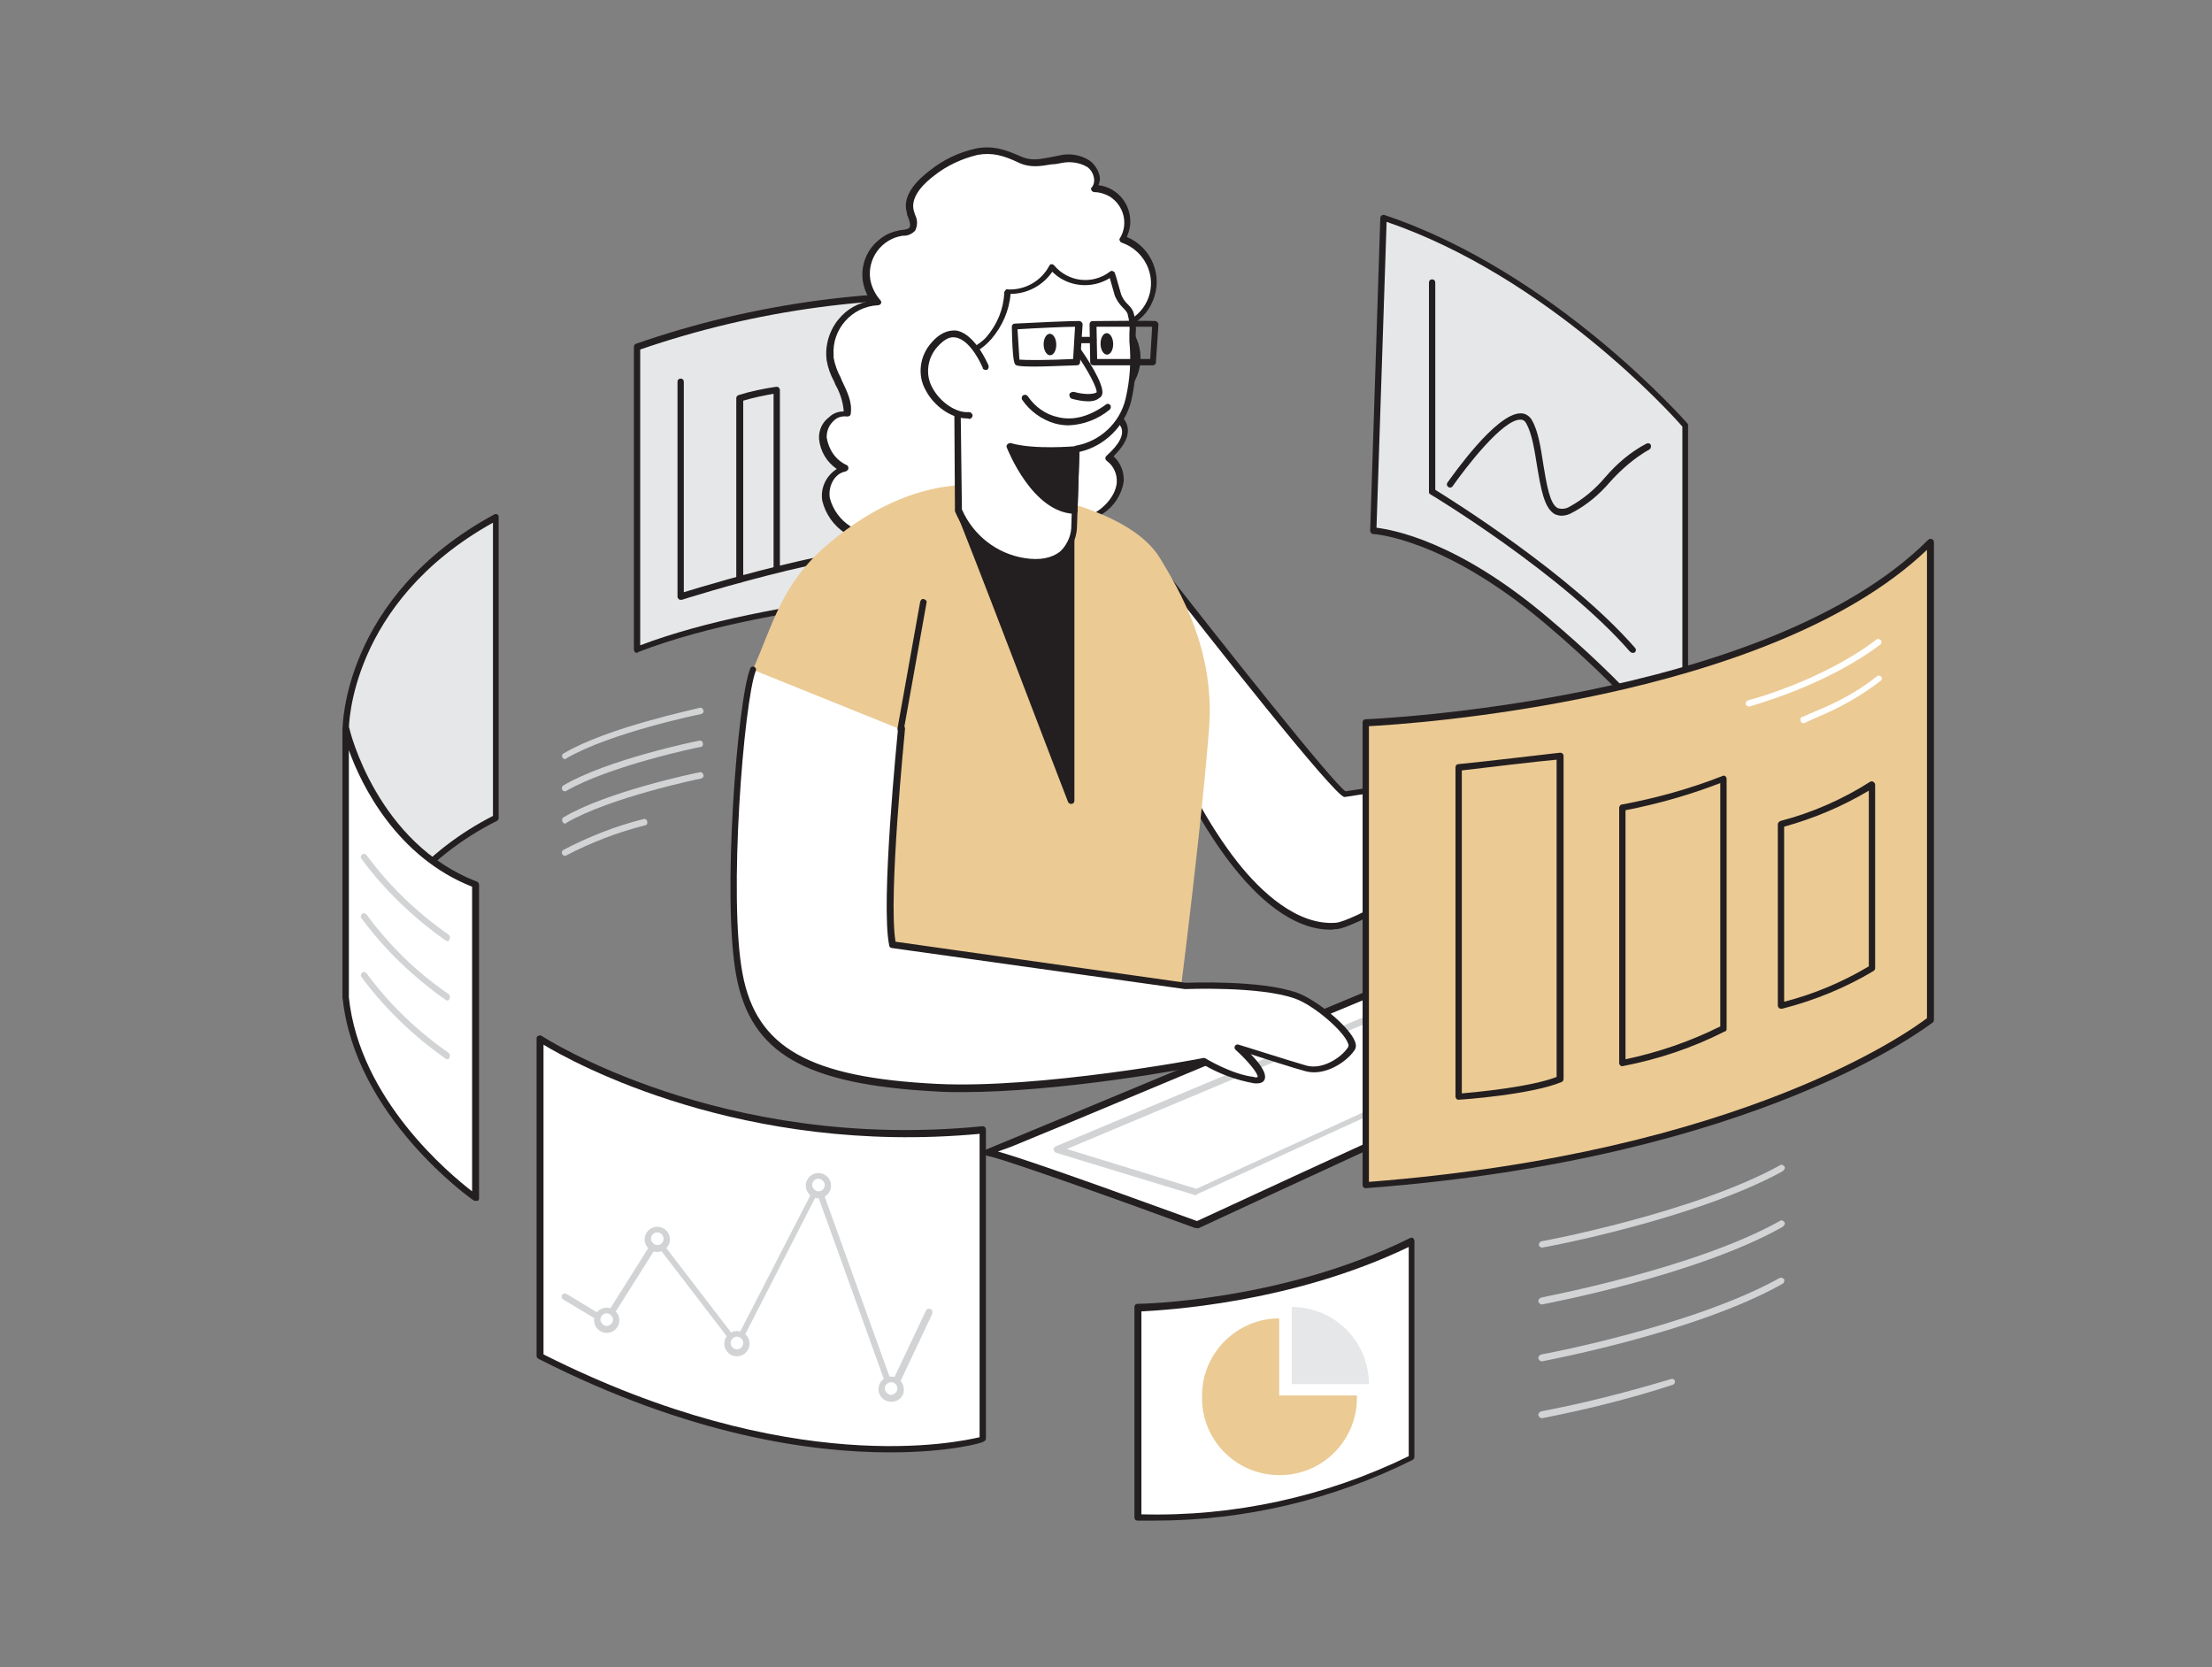 <?xml version="1.0" encoding="utf-8"?>
<!-- Generator: Adobe Illustrator 25.4.1, SVG Export Plug-In . SVG Version: 6.00 Build 0)  -->
<svg version="1.1" id="Calque_1" xmlns="http://www.w3.org/2000/svg" xmlns:xlink="http://www.w3.org/1999/xlink" x="0px" y="0px"
	 viewBox="0 0 350 263.8" style="enable-background:new 0 0 350 263.8;" xml:space="preserve">
<rect x="0" y="0" width="350" height="263.8" fill="#808080" stroke="none"/>
<style type="text/css">
	.st0{fill:#E6E7E8;}
	.st1{fill:#231F20;}
	.st2{fill:#FFFFFF;}
	.st3{fill:#D1D3D4;}
	.st4{fill:#EBCA94;}
</style>
<g id="_519_analytics_process_flatline">
	<path class="st0" d="M217.3,84c0,0,11.1,0.5,27.3,14.1c16.2,13.6,22.1,23,22.1,23V67.3c0,0-20.6-23.8-47.7-32.9L217.3,84z"/>
	<path class="st1" d="M266.7,121.6c-0.2,0-0.3-0.1-0.4-0.2c-0.1-0.1-6.1-9.5-22-22.9s-26.9-14-27-14c-0.3,0-0.5-0.3-0.5-0.5
		l1.6-49.5c0-0.2,0.1-0.3,0.2-0.4c0.1-0.1,0.3-0.1,0.4-0.1c27,9,47.8,32.8,48,33c0.1,0.1,0.1,0.2,0.1,0.3v53.8
		c0,0.2-0.1,0.4-0.4,0.5L266.7,121.6z M217.8,83.5c2.4,0.3,12.7,2,27.1,14.2c12.6,10.6,19,18.7,21.3,21.8v-52
		c-1.7-2-21.4-23.7-46.8-32.4L217.8,83.5z"/>
	<path class="st0" d="M100.8,102.8V54.9c18.6-6.5,38.3-9.1,58-7.8V93C158.7,93,123.3,94,100.8,102.8z"/>
	<path class="st1" d="M100.8,103.3c-0.1,0-0.2,0-0.3-0.1c-0.1-0.1-0.2-0.3-0.2-0.4V54.9c0-0.2,0.1-0.4,0.3-0.5
		c18.7-6.5,38.5-9.1,58.2-7.9c0.3,0,0.5,0.2,0.5,0.5V93c0,0.3-0.2,0.5-0.5,0.5c0,0,0,0,0,0c-0.4,0-35.7,1.1-57.9,9.7
		C100.9,103.3,100.8,103.3,100.8,103.3z M101.3,55.3v46.8c20.9-7.9,52.6-9.4,57-9.5v-45C139,46.4,119.6,49,101.3,55.3z"/>
	<path class="st1" d="M107.7,94.9c-0.1,0-0.2,0-0.3-0.1c-0.1-0.1-0.2-0.2-0.2-0.4v-34c0-0.3,0.2-0.5,0.5-0.5c0.3,0,0.5,0.2,0.5,0.5
		v33.3c4.6-1.4,30.6-9.3,40.3-7.3c0.3,0.1,0.5,0.3,0.4,0.6c-0.1,0.3-0.3,0.5-0.6,0.4c-10.2-2.1-40.1,7.4-40.4,7.5H107.7z"/>
	<path class="st0" d="M78.6,129.4c0,0-17.3,7.2-23.8,28.3v-42.3c0,0-0.4-20.5,23.8-33.6V129.4z"/>
	<path class="st1" d="M54.7,158.3L54.7,158.3c-0.3,0-0.5-0.2-0.5-0.5v-42.4c0-0.2,0-21,24-34c0.2-0.1,0.3-0.1,0.5,0
		c0.2,0.1,0.2,0.3,0.2,0.4v47.6c0,0.2-0.1,0.4-0.3,0.5c-11.4,5.7-19.9,15.8-23.5,28C55.1,158.1,54.9,158.3,54.7,158.3z M78,82.7
		c-22.8,12.7-22.8,32.5-22.8,32.7v39.3c4.1-11.1,12.2-20.2,22.8-25.6L78,82.7z M78.5,129.4L78.5,129.4z"/>
	<path class="st2" d="M54.7,115.4c0,0,4.2,18.4,20.5,24.5v49.6c0,0-18.6-12.8-20.5-31.7V115.4z"/>
	<path class="st1" d="M75.2,190c-0.1,0-0.2,0-0.3-0.1c-0.2-0.1-18.8-13.2-20.7-32.1v-42.4c0-0.3,0.2-0.5,0.5-0.6
		c0.3,0,0.5,0.2,0.6,0.5c0,0.2,4.4,18.2,20.2,24.2c0.2,0.1,0.3,0.3,0.3,0.5v49.6c0,0.2-0.1,0.4-0.3,0.4C75.4,190,75.3,190,75.2,190z
		 M55.2,118.7v39.1c1.7,16.2,16,28,19.5,30.7v-48.2C62.8,135.6,57.2,124.3,55.2,118.7z"/>
	<path class="st2" d="M273.9,155.2c-1.9,0.4-84.6,38.6-84.6,38.6S157,182,156.2,182.3c-0.8,0.4,81.5-33.9,81.5-33.9L273.9,155.2z"/>
	<path class="st1" d="M189.3,194.3c-0.1,0-0.1,0-0.2,0c-12.5-4.6-31.6-11.4-32.9-11.4v-0.1c-0.4,0.1-0.4,0-0.5-0.2
		c-0.1-0.2,0-0.5,0.2-0.7h0.1l0,0c1.1-0.4,80.7-33.6,81.5-33.9c0.1,0,0.2,0,0.3,0l36.2,6.8c0.2,0.1,0.4,0.3,0.4,0.5
		c0,0.2-0.2,0.5-0.4,0.5c-1.8,0.5-56.1,25.4-84.5,38.6C189.5,194.3,189.4,194.3,189.3,194.3z M157.9,182.2c2.9,0.8,10.6,3.4,31.5,11
		c8.6-4,71.5-33,82.8-37.8l-34.3-6.4l-40.6,16.9l-28,11.7l-9.2,3.8L157.9,182.2z"/>
	<path class="st3" d="M189.3,189.1h-0.2l-22-6.7c-0.2-0.1-0.3-0.2-0.4-0.5c0-0.2,0.1-0.4,0.3-0.5l62.2-26.1c0.2-0.1,0.5,0,0.6,0.2
		l6.5,11.4c0.1,0.1,0.1,0.3,0,0.4c0,0.1-0.1,0.3-0.3,0.3l-46.7,21.4C189.4,189.1,189.4,189.1,189.3,189.1z M168.8,181.8l20.5,6.3
		l46-21.1l-6-10.6L168.8,181.8z"/>
	<path class="st2" d="M154.3,24c-2.6,0.6-5,1.7-7.1,3.4c-2,1.5-4.1,3.7-3.4,6.1c0.3,0.9,0.9,1.9,0.3,2.7c-0.4,0.5-1.1,0.5-1.7,0.6
		c-3.6,0.5-6.1,3.9-5.5,7.5c0.2,1.4,0.8,2.6,1.8,3.6c-4.4,0.2-7.8,4-7.5,8.4c0,0.2,0,0.3,0,0.5c0.2,1.1,0.6,2.3,1.1,3.3
		c0.8,1.8,1.9,3.6,1.6,5.5c-2-0.4-3.9,1.7-3.8,3.8c0.3,2.1,1.6,3.9,3.4,4.9c-2,0.3-3.3,2.7-2.9,4.7c0.5,2,1.8,3.8,3.5,4.9
		c4.2,2.9,9.5,3.6,14.2,1.8c0.4,1.9,1.8,3.5,3.7,4.2c1.9,0.6,3.8,0.9,5.8,0.7c3.6,0,7.6-0.3,10.3-2.8c0.6-0.5,1.2-1.4,0.8-2.1
		c-0.5-0.9-2.1-0.9-2.2-1.9c2.7-0.2,5.3-1.1,7.5-2.8c1.6-1.1,2.7-2.7,3-4.6c0.1-1.5-0.6-3-1.9-3.9c1.5-1.3,3.2-3.3,2.4-5.1
		c-0.6-1.5-2.7-2.5-2.3-4c3.7-1.6,5.4-5.8,3.8-9.5c-0.4-0.9-0.9-1.7-1.6-2.4c3.8-1.4,5.7-5.5,4.3-9.3c-0.8-2.1-2.4-3.7-4.5-4.4
		c1.5-2.5,0.7-5.7-1.8-7.3c-0.8-0.5-1.8-0.8-2.8-0.8c0.8-1.4,0.4-3.1-0.9-4c-1.3-0.8-2.9-1-4.4-0.7c-2.5,0.4-4.2,1.1-6.5,0
		S156.8,23.6,154.3,24z"/>
	<path class="st1" d="M157.3,91.2c-1.9,0.1-3.7-0.2-5.5-0.8c-1.8-0.7-3.3-2.1-3.9-4c-4.8,1.6-10,0.8-14.1-2
		c-1.9-1.2-3.2-3.1-3.7-5.2c-0.3-2,0.6-3.9,2.3-5c-1.6-1.1-2.6-2.8-2.8-4.7c-0.1-1.4,0.5-2.7,1.6-3.5c0.6-0.6,1.4-0.9,2.3-0.9
		c-0.1-1.5-0.6-3-1.3-4.2l-0.2-0.5c-0.6-1.1-1-2.2-1.2-3.4c-0.3-2.3,0.4-4.7,1.9-6.5c1.3-1.6,3.1-2.6,5.1-2.9
		c-2.3-3.2-1.6-7.6,1.6-9.9c0.9-0.7,2-1.1,3.1-1.3h0.2c0.5-0.1,1-0.1,1.2-0.4s0.1-0.8-0.2-1.6c-0.1-0.2-0.2-0.4-0.2-0.7
		c-0.9-2.9,1.9-5.4,3.6-6.7c2.1-1.7,4.6-2.9,7.3-3.5l0,0c2.6-0.5,4.5,0.1,7,1.2c1.7,0.8,3,0.5,4.7,0.2c0.5-0.1,1-0.2,1.5-0.3
		c1.6-0.4,3.4-0.1,4.8,0.8c0.8,0.6,1.4,1.5,1.6,2.5c0.1,0.5,0,0.9-0.2,1.4c3.2,0.4,5.4,3.3,5,6.5c-0.1,0.6-0.3,1.2-0.5,1.7
		c3.9,1.6,5.8,6.2,4.1,10.1c-0.7,1.8-2.1,3.2-3.8,4c2.8,3.3,2.4,8.2-0.9,10.9c-0.5,0.4-1.1,0.8-1.7,1.1c0,0.5,0.4,1,1,1.7
		c0.5,0.5,0.9,1,1.2,1.6c0.7,1.6,0,3.3-2,5.3c1.1,1,1.7,2.5,1.6,4c-0.3,2-1.5,3.9-3.2,5c-2,1.5-4.4,2.5-6.9,2.8l0.4,0.2
		c0.5,0.2,1,0.6,1.3,1c0.4,1,0,2.2-0.9,2.8c-2.8,2.5-6.7,2.9-10.6,2.9L157.3,91.2z M148.4,85.3c0.3,0,0.5,0.2,0.5,0.4
		c0.4,1.8,1.7,3.2,3.4,3.8c1.8,0.6,3.7,0.8,5.6,0.7c3.7,0,7.4-0.4,10-2.6c0.5-0.4,0.9-1.1,0.6-1.5c-0.2-0.3-0.5-0.5-0.9-0.6
		c-0.6-0.3-1.3-0.6-1.4-1.5c0-0.1,0-0.3,0.1-0.4c0.1-0.1,0.2-0.2,0.4-0.2c2.6-0.2,5.1-1.1,7.2-2.7c1-0.7,2.6-2.3,2.8-4.3
		c0.1-1.4-0.5-2.7-1.6-3.5c-0.1-0.1-0.2-0.2-0.2-0.4c0-0.2,0.1-0.3,0.2-0.4c2-1.8,2.8-3.3,2.3-4.5c-0.3-0.5-0.6-1-1-1.4
		c-0.7-0.8-1.6-1.7-1.2-2.9c0-0.2,0.1-0.3,0.3-0.3c3.4-1.5,5-5.4,3.6-8.8c-0.4-0.8-0.9-1.6-1.5-2.2c-0.1-0.1-0.2-0.3-0.2-0.5
		c0-0.2,0.2-0.3,0.3-0.4c3.5-1.3,5.3-5.1,4-8.6c-0.7-1.9-2.2-3.4-4.2-4.1c-0.1,0-0.3-0.2-0.3-0.3c-0.1-0.1-0.1-0.3,0-0.4
		c1.4-2.3,0.6-5.2-1.6-6.6c-0.7-0.4-1.6-0.7-2.4-0.7l0,0c-0.2,0-0.4-0.1-0.5-0.3c-0.1-0.2-0.1-0.4,0.1-0.5c0.3-0.4,0.4-0.9,0.3-1.4
		c-0.1-0.7-0.5-1.4-1.1-1.8c-1.2-0.7-2.7-0.9-4.1-0.6c-0.5,0.1-1,0.2-1.5,0.2c-1.8,0.3-3.4,0.6-5.3-0.3c-2.3-1.1-4.1-1.6-6.4-1.2
		c-2.5,0.6-4.9,1.7-6.9,3.3c-1.2,0.9-3.9,3.2-3.2,5.6c0.1,0.2,0.1,0.4,0.2,0.6c0.4,0.8,0.4,1.7,0,2.5c-0.5,0.5-1.1,0.8-1.8,0.8h-0.2
		c-3.3,0.5-5.6,3.6-5.1,6.9c0.2,1.2,0.8,2.4,1.6,3.3c0.1,0.1,0.2,0.4,0.1,0.5c-0.1,0.2-0.3,0.3-0.5,0.3c-4.1,0.2-7.3,3.8-7,7.9
		c0,0.1,0,0.3,0,0.4c0.2,1.1,0.6,2.2,1.1,3.1l0.2,0.5c0.8,1.7,1.7,3.4,1.4,5.3c0,0.1-0.1,0.3-0.2,0.3c-0.1,0.1-0.3,0.1-0.4,0.1
		c-0.7-0.1-1.5,0.1-2,0.6c-0.8,0.7-1.2,1.6-1.2,2.7c0.3,1.9,1.4,3.6,3.2,4.4c0.2,0.1,0.3,0.4,0.2,0.7c-0.1,0.1-0.2,0.2-0.4,0.3
		c-1.8,0.3-2.8,2.4-2.5,4.2c0.5,1.9,1.7,3.5,3.3,4.5c4,2.8,9.2,3.5,13.8,1.8C148.2,85.3,148.3,85.3,148.4,85.3z M154.3,24.1
		L154.3,24.1z"/>
	<path class="st2" d="M181.9,87.8c0,0,29.2,37.6,30.9,37.8c0,0,30.8-4.3,32.7-7.4c1.9-3,4.1-2.2,4.1-2.2s1.9-3.7,4.3-4.1
		c2.4-0.4,9.8,4.1,5.5,7c-4.3,2.9-42.7,27.1-47.9,27.6c-16.5,1.7-32.3-37.8-30.4-43.1L181.9,87.8z"/>
	<path class="st1" d="M210.5,147.1c-4.9,0-10.2-3.4-15.4-10c-9-11.4-15.8-29.7-14.5-33.7l0.8-15.5c0-0.2,0.2-0.4,0.4-0.5
		c0.2-0.1,0.4,0,0.5,0.2c11.3,14.5,28.6,36.3,30.6,37.6c11.8-1.7,30.9-5.1,32.2-7.1c1.6-2.6,3.4-2.6,4.3-2.5c0.6-1,2.3-3.6,4.4-4.1
		c1.9-0.4,6.2,1.9,7.2,4.3c0.6,1.3,0,2.9-1.3,3.5c-3.3,2.2-42.6,27.1-48.1,27.7C211.2,147,210.9,147.1,210.5,147.1z M182.3,89.2
		l-0.8,14.2c0,0,0,0.1,0,0.1c-1.1,3.2,5.1,21.2,14.3,32.9c3.7,4.7,9.5,10.1,15.6,9.6c5-0.5,42.1-23.9,47.7-27.5
		c1-0.7,1.3-1.4,0.9-2.3c-0.8-2-4.6-4-6.1-3.7c-1.8,0.3-3.4,2.9-3.9,3.8c-0.1,0.2-0.4,0.3-0.6,0.2c-0.1,0-1.8-0.6-3.5,2
		c-2,3.1-29.9,7.1-33.1,7.6c0,0-0.1,0-0.1,0C211.1,125.9,191.5,101.1,182.3,89.2L182.3,89.2z M181.1,103.4L181.1,103.4z"/>
	<path class="st4" d="M160.2,77.7c0,0-13.2-5.3-29.3,8.5c-7.3,6.2-8.7,12.9-11.8,19.8c2.4,23.1,10.9,63.2,10.9,63.2h55.2
		c0,0,4.5-33.6,6.1-53.8c1-12.6-4.7-22-7.7-27C178.5,79.8,160.2,77.7,160.2,77.7z"/>
	<path class="st1" d="M151.6,80.7c1,1.9,17.8,46,17.8,46V85.5L151.6,80.7z"/>
	<path class="st1" d="M169.5,127.2c-0.2,0-0.4-0.1-0.5-0.3c-0.2-0.4-16.8-44.1-17.8-46c-0.1-0.2,0-0.6,0.2-0.7
		c0.1-0.1,0.2-0.1,0.4,0l17.8,4.8c0.2,0.1,0.4,0.3,0.4,0.5v41.2C170,127,169.8,127.2,169.5,127.2L169.5,127.2z M152.5,81.5
		c2.4,5.8,13.1,33.7,16.4,42.5V85.9L152.5,81.5z"/>
	<path class="st2" d="M176.1,44l0.8,2.8c0.4,1.2,1.4,1.7,1.9,2.7c0.5,1,0.3,3.3,0.4,4.5c0.2,3.1,0,6.2-0.6,9.2
		c-0.9,4-4.2,7.1-8.2,7.8l-0.4,12.5c0,0-0.1,6.4-8,5.2c-4.6-0.7-8.5-3.8-10.3-8.1l-0.1-16.2c0-1.7-0.7-5,0-6.6
		c0.7-1.6,3.7-2.7,5-4.2c1.8-2,2.8-4.6,2.9-7.3c2.9,0.1,5.6-1.4,7-3.9c2.4,2.9,6.6,3.3,9.5,1.1L176.1,44z"/>
	<path class="st1" d="M163.8,89.5c-0.7,0-1.4-0.1-2-0.2c-4.8-0.7-8.8-3.9-10.7-8.4c0-0.1,0-0.1,0-0.2L151,64.4
		c0-0.5-0.1-1.2-0.1-1.9c-0.2-1.7-0.4-3.7,0.1-4.9c0.4-1.1,1.7-1.9,2.9-2.6c0.8-0.5,1.6-1,2.2-1.7c1.7-2,2.7-4.4,2.8-7
		c0-0.1,0.1-0.3,0.2-0.4c0.1-0.1,0.2-0.2,0.4-0.1c2.7,0.1,5.2-1.3,6.5-3.7c0.1-0.2,0.2-0.3,0.4-0.3c0.2,0,0.3,0.1,0.4,0.2
		c2.2,2.6,6,3.1,8.8,1c0.1-0.1,0.3-0.2,0.5-0.1c0.2,0.1,0.3,0.2,0.3,0.3l0.2,0.6l0,0l0.8,2.8c0.2,0.5,0.5,1,0.9,1.4
		c0.4,0.4,0.8,0.8,1,1.3c0.4,1.2,0.5,2.4,0.4,3.6c0,0.4,0,0.8,0,1.1c0.2,3.1,0,6.3-0.7,9.4c-1,4-4.2,7.2-8.2,8.1l-0.4,12.1
		c-0.1,1.7-0.9,3.3-2.1,4.4C167,89,165.4,89.5,163.8,89.5z M152.2,80.6c1.8,4.1,5.5,7,9.9,7.7c2.4,0.4,4.3,0,5.6-1
		c1-0.9,1.7-2.3,1.8-3.7l0.4-12.6c0-0.3,0.2-0.5,0.4-0.5c3.8-0.7,6.9-3.6,7.8-7.4c0.7-3,0.9-6,0.6-9.1c0-0.3,0-0.8,0-1.2
		c0.1-1.1,0-2.1-0.3-3.2c-0.2-0.4-0.5-0.7-0.8-1c-0.5-0.5-0.9-1.1-1.2-1.8l-0.8-2.8c-2.9,1.8-6.7,1.4-9.1-1c-1.5,2.2-4,3.5-6.6,3.5
		c-0.2,2.6-1.3,5.1-3,7.1c-0.7,0.8-1.5,1.5-2.4,2c-1,0.7-2.2,1.4-2.5,2.2c-0.3,1.5-0.3,3-0.1,4.5c0.1,0.7,0.1,1.4,0.1,2L152.2,80.6z
		"/>
	<path class="st2" d="M155.9,58c0,0-3.6-8.8-8.1-3.5s1.6,11.6,5.5,11.2"/>
	<path class="st1" d="M152.9,66.2c-2.3,0-5.1-1.9-6.4-4.4c-1.4-2.4-1-5.5,0.9-7.6c1.2-1.4,2.5-2,3.9-1.9c3,0.5,5,5.3,5.1,5.5
		c0.1,0.2,0,0.6-0.2,0.7c-0.2,0.1-0.6,0-0.7-0.2c0,0,0-0.1,0-0.1c0,0-1.8-4.4-4.3-4.8c-1-0.2-1.9,0.4-2.9,1.5
		c-1.6,1.8-1.9,4.4-0.8,6.4c1.2,2.3,3.8,4.1,5.8,3.9c0.3,0,0.5,0.2,0.6,0.5c0,0.3-0.2,0.5-0.5,0.6C153.2,66.2,153,66.2,152.9,66.2z"
		/>
	<path class="st1" d="M172.2,63.5c-0.9,0-1.8-0.2-2.6-0.4c-0.3-0.1-0.4-0.4-0.4-0.7c0.1-0.3,0.4-0.4,0.7-0.4l0,0
		c0.7,0.2,2.6,0.6,3.6,0.1c0.2-0.5-1.3-3.5-3.4-6.4c-0.2-0.2-0.1-0.5,0.1-0.7c0.2-0.2,0.5-0.1,0.7,0.1c0,0,0,0,0,0
		c0.9,1.3,3.9,5.7,3.5,7.3c-0.1,0.3-0.3,0.5-0.5,0.6C173.4,63.4,172.8,63.5,172.2,63.5z"/>
	<path class="st1" d="M169.1,67.3c-0.7,0-1.5-0.1-2.2-0.3c-2.1-0.6-4-2-5.2-3.8c-0.1-0.3,0-0.6,0.3-0.7c0,0,0,0,0,0
		c0.3-0.1,0.5,0,0.7,0.3c1.1,1.6,2.8,2.8,4.7,3.2c2.4,0.6,5-0.1,7.6-2c0.2-0.2,0.5-0.1,0.7,0.1c0.1,0.2,0.1,0.5-0.1,0.7
		C173.8,66.3,171.5,67.2,169.1,67.3z"/>
	<path class="st1" d="M170.3,71.1c0,0-6.7,0.6-10.5-0.5c0,0,3.9,10,10.2,10.2L170.3,71.1z"/>
	<path class="st1" d="M170,81.3L170,81.3c-6.6-0.2-10.5-10-10.7-10.5c-0.1-0.2,0-0.4,0.1-0.5c0.1-0.1,0.3-0.2,0.5-0.2
		c3.7,1.1,10.3,0.5,10.3,0.5c0.1,0,0.3,0,0.4,0.1c0.1,0.1,0.2,0.2,0.2,0.4l-0.3,9.7C170.5,81.1,170.3,81.3,170,81.3
		C170,81.3,170,81.3,170,81.3z M160.6,71.4c1.1,2.3,4.3,8.4,8.9,8.9l0.3-8.6C166.7,71.9,163.7,71.8,160.6,71.4z"/>
	
		<ellipse transform="matrix(1 -1.999600e-02 1.999600e-02 1 -1.057 3.332)" class="st1" cx="166.1" cy="54.5" rx="1" ry="1.7"/>
	
		<ellipse transform="matrix(1 -1.999600e-02 1.999600e-02 1 -1.052 3.513)" class="st1" cx="175.1" cy="54.4" rx="1" ry="1.7"/>
	<path class="st1" d="M163.8,58c-3,0-3.1-0.2-3.2-0.4c-0.1-0.2-0.4-0.5-0.5-5.9c0-0.3,0.2-0.5,0.5-0.5c9.9-0.5,10.2-0.4,10.3-0.4
		c0.2,0.1,0.4,0.3,0.4,0.5l-0.4,6c0,0.3-0.2,0.5-0.5,0.5C167.3,57.9,165.2,58,163.8,58z M161.3,56.9c1,0.1,4.8,0.1,8.5-0.1l0.3-5.1
		c-1.5,0-5.9,0.2-9.1,0.4C161.1,53.7,161.2,55.3,161.3,56.9z"/>
	<path class="st1" d="M182.4,57.8h-9.4c-0.3,0-0.5-0.2-0.5-0.5c0,0,0,0,0,0l-0.1-6c0-0.3,0.2-0.5,0.5-0.5c9.6-0.1,9.9,0,10,0
		c0.2,0.1,0.4,0.3,0.4,0.5l-0.4,6C182.9,57.6,182.7,57.8,182.4,57.8C182.4,57.8,182.4,57.8,182.4,57.8z M173.6,56.8h8.4l0.3-5.1
		c-1.4,0-5.7,0-8.8,0L173.6,56.8z"/>
	<path class="st1" d="M173,54.3h-2.3c-0.3,0-0.5-0.2-0.5-0.5s0.2-0.5,0.5-0.5h2.3c0.3,0,0.5,0.2,0.5,0.5S173.3,54.3,173,54.3z"/>
	<path class="st2" d="M142.5,115.4c0,0-2.8,27.6-1.4,34.2l46.3,6.5c0,0,11.9-0.5,17.6,1.6c3.5,1.2,9.9,6.7,8.7,8.4s-4.3,3.9-7.1,3
		c-2.8-0.8-10.8-3.3-10.8-3.3s6.2,5.6,2.5,5.2c-3.7-0.4-7.8-3-7.8-3s-25.7,4.9-42.2,4.1c-20.3-1-28.9-5.8-31.2-17.8
		c-2.3-12,0.1-43.3,2.1-48.3"/>
	<path class="st1" d="M152.3,172.8c-1.4,0-2.8,0-4.1-0.1c-20.8-1.1-29.4-6-31.7-18.3c-2.3-12.3,0.2-43.7,2.2-48.6
		c0.1-0.3,0.4-0.4,0.6-0.3c0,0,0,0,0,0c0.3,0.1,0.4,0.4,0.3,0.6c0,0,0,0,0,0c-1.9,4.8-4.4,36-2.1,48c2.2,11.7,10.6,16.4,30.8,17.4
		c16.2,0.8,41.8-4,42.1-4.1c0.1,0,0.3,0,0.4,0.1c0,0,4.1,2.5,7.6,2.9c0.2,0.1,0.4,0.1,0.6,0c0.1-0.5-1.5-2.5-3.5-4.3
		c-0.2-0.2-0.2-0.4-0.1-0.6c0.1-0.2,0.4-0.3,0.6-0.2c0.1,0,7.9,2.5,10.7,3.3c2.5,0.7,5.5-1.2,6.6-2.9c0.1-0.2,0.1-0.4,0-0.6
		c-0.7-2-5.5-6.1-8.4-7.1c-5.6-2-17.3-1.5-17.4-1.5l-46.4-6.5c-0.2,0-0.4-0.2-0.4-0.4c-1.4-6.6,1.3-33.2,1.4-34.4
		c0-0.3,0.3-0.5,0.6-0.5c0.3,0,0.5,0.3,0.5,0.6c0,0.3-2.7,26.7-1.5,33.7l45.9,6.5c0.4,0,11.9-0.5,17.7,1.6c3,1.1,8.2,5.3,9.1,7.7
		c0.2,0.5,0.2,1-0.1,1.4c-1.3,1.9-4.7,4.1-7.7,3.3c-1.9-0.5-6.2-1.9-8.7-2.7c1.3,1.3,2.6,3,2.2,4c-0.2,0.5-0.8,0.7-1.7,0.6
		c-2.8-0.5-5.5-1.5-7.9-2.9C188.2,169.1,167.7,172.8,152.3,172.8z"/>
	<path class="st1" d="M142.5,115.9L142.5,115.9c-0.3-0.1-0.5-0.3-0.5-0.6l3.6-20.1c0.1-0.3,0.3-0.5,0.6-0.4c0.3,0.1,0.5,0.3,0.4,0.6
		l0,0l-3.6,20.1C143.1,115.8,142.8,115.9,142.5,115.9z"/>
	<path class="st4" d="M216.1,187.5v-73.2c0,0,63.2-2.4,89.3-28.6v75.6C305.4,161.4,279.3,182.7,216.1,187.5z"/>
	<path class="st1" d="M216.1,188c-0.1,0-0.2,0-0.3-0.1c-0.1-0.1-0.2-0.2-0.2-0.4v-73.2c0-0.3,0.2-0.5,0.5-0.5
		c0.6,0,63.3-2.7,89-28.4c0.1-0.1,0.4-0.2,0.6-0.1c0.2,0.1,0.3,0.3,0.3,0.5v75.6c0,0.2-0.1,0.3-0.2,0.4
		C305.4,162,278.7,183.3,216.1,188L216.1,188z M216.6,114.9V187c59.2-4.6,85.8-24,88.3-25.9V87C279.7,111,222.5,114.6,216.6,114.9
		L216.6,114.9z"/>
	<path class="st2" d="M85.4,214.6v-50.2c0,0,28.1,18.5,70,14.4v48.9C155.5,227.8,128,236.1,85.4,214.6z"/>
	<path class="st1" d="M140.8,229.8c-12.3,0-31.6-2.6-55.6-14.8c-0.2-0.1-0.3-0.3-0.3-0.5v-50.2c0-0.2,0.1-0.4,0.3-0.4
		c0.2-0.1,0.4-0.1,0.5,0c0.3,0.2,28.4,18.4,69.7,14.3c0.1,0,0.3,0,0.4,0.1c0.1,0.1,0.2,0.2,0.2,0.4v48.9c0,0.2-0.1,0.4-0.4,0.5
		C155.5,228.3,150.2,229.8,140.8,229.8z M86,214.3c39.1,19.7,65.6,13.9,69,13.1v-48c-37.5,3.5-64.2-11.2-69-14.1V214.3z"/>
	<path class="st1" d="M230.8,174c-0.1,0-0.3,0-0.3-0.1c-0.1-0.1-0.2-0.2-0.2-0.4v-52.1c0-0.3,0.2-0.5,0.5-0.5
		c3.3-0.3,15.9-1.8,16-1.8c0.1,0,0.3,0,0.4,0.1c0.1,0.1,0.2,0.2,0.2,0.4v51.1c0,0.2-0.1,0.4-0.3,0.5
		C242.3,173.2,231.3,174,230.8,174L230.8,174z M231.3,121.9V173c2.3-0.2,10.9-1,15-2.6v-50.2C243.9,120.4,234.6,121.5,231.3,121.9
		L231.3,121.9z"/>
	<path class="st1" d="M256.7,168.7c-0.1,0-0.2,0-0.3-0.1c-0.1-0.1-0.2-0.2-0.2-0.4v-40.4c0-0.2,0.2-0.5,0.4-0.5
		c5.4-1,10.8-2.5,15.9-4.5c0.1-0.1,0.3-0.1,0.5,0c0.1,0.1,0.2,0.3,0.2,0.4v39.6c0,0.2-0.1,0.4-0.3,0.4
		C267.8,165.8,262.4,167.6,256.7,168.7L256.7,168.7z M257.2,128.2v39.4c5.2-1.1,10.2-2.8,15-5.2v-38.5
		C267.3,125.8,262.3,127.2,257.2,128.2L257.2,128.2z"/>
	<path class="st1" d="M281.8,159.6c-0.1,0-0.2,0-0.3-0.1c-0.1-0.1-0.2-0.2-0.2-0.4v-28.7c0-0.2,0.2-0.4,0.4-0.5
		c5-1.3,9.8-3.4,14.2-6.2c0.2-0.1,0.4-0.1,0.5,0c0.2,0.1,0.3,0.3,0.3,0.5v29c0,0.2-0.1,0.3-0.2,0.4c-4.5,2.7-9.4,4.7-14.5,6
		L281.8,159.6z M282.3,130.8v27.7c4.7-1.2,9.2-3.1,13.4-5.6v-27.8C291.5,127.6,287,129.5,282.3,130.8z"/>
	<path class="st2" d="M276.8,111.8c-0.3,0-0.5-0.2-0.6-0.4c0-0.3,0.2-0.5,0.4-0.6c0.1,0,11.6-3,20.3-9.6c0.2-0.2,0.5-0.1,0.7,0.1
		c0.2,0.2,0.1,0.5-0.1,0.7c-8.9,6.7-20.6,9.7-20.7,9.8L276.8,111.8z"/>
	<path class="st2" d="M285.5,114.4c-0.3,0.1-0.6-0.1-0.6-0.4c-0.1-0.3,0.1-0.6,0.4-0.6l1.8-0.8c3.5-1.4,6.9-3.2,9.9-5.6
		c0.2-0.2,0.5-0.1,0.7,0.1c0.1,0.2,0.1,0.5-0.1,0.6c-3.1,2.4-6.5,4.3-10.1,5.8l-1.8,0.8C285.7,114.4,285.6,114.4,285.5,114.4z"/>
	<path class="st3" d="M70.8,148.9c-0.1,0-0.2,0-0.3-0.1c-5.1-3.6-9.6-7.9-13.3-12.9c-0.2-0.2-0.1-0.5,0.1-0.7
		c0.2-0.2,0.5-0.1,0.7,0.1c3.6,4.9,8,9.1,13,12.6c0.2,0.2,0.3,0.5,0.1,0.7C71.1,148.9,71,148.9,70.8,148.9z"/>
	<path class="st3" d="M70.8,158.3c-0.1,0-0.2,0-0.3-0.1c-5.1-3.6-9.6-7.9-13.3-12.9c-0.2-0.2-0.1-0.5,0.1-0.7
		c0.2-0.2,0.5-0.1,0.7,0.1c3.6,4.9,8,9.2,13,12.6c0.2,0.2,0.3,0.5,0.1,0.7C71.1,158.2,71,158.3,70.8,158.3z"/>
	<path class="st3" d="M70.8,167.6c-0.1,0-0.2,0-0.3-0.1c-5.1-3.6-9.6-7.9-13.3-12.9c-0.2-0.2-0.1-0.5,0.1-0.7
		c0.2-0.2,0.5-0.1,0.7,0.1c3.6,4.9,8,9.1,13,12.6c0.2,0.2,0.3,0.5,0.1,0.7C71.1,167.5,71,167.6,70.8,167.6z"/>
	<path class="st1" d="M258.3,103.3c-0.1,0-0.3-0.1-0.4-0.2c-10.7-12.3-31.4-24.8-31.6-24.9c-0.2-0.1-0.2-0.3-0.2-0.4V44.7
		c0-0.3,0.2-0.5,0.5-0.5c0.3,0,0.5,0.2,0.5,0.5v32.8c2.4,1.5,21.4,13.3,31.6,25c0.2,0.2,0.2,0.5,0,0.7
		C258.6,103.3,258.4,103.3,258.3,103.3z"/>
	<path class="st1" d="M247.1,81.6c-0.4,0-0.7-0.1-1-0.2c-1.8-0.9-2.3-4.2-2.9-7.7c-0.4-2.5-0.8-5.1-1.7-6.7
		c-0.2-0.4-0.5-0.6-0.9-0.6c-2.8-0.1-8.7,7.6-10.8,10.6c-0.2,0.2-0.5,0.2-0.7,0c-0.2-0.2-0.2-0.4-0.1-0.6c0.8-1.1,7.7-11,11.6-11
		h0.1c0.7,0,1.4,0.5,1.7,1.1c1,1.7,1.4,4.4,1.8,7c0.5,3,1,6.3,2.3,6.9c0.6,0.2,1.3,0.1,1.8-0.2c2.2-1.2,4.1-2.8,5.7-4.7
		c1.8-2.1,4-4,6.5-5.3c0.2-0.1,0.6-0.1,0.7,0.2c0.1,0.2,0,0.6-0.2,0.7c-2.3,1.3-4.4,3.1-6.2,5.1c-1.7,2-3.7,3.7-6,4.9
		C248.3,81.4,247.7,81.6,247.1,81.6z"/>
	<path class="st1" d="M117,92.2c-0.3,0-0.5-0.2-0.5-0.5V63c0-0.2,0.1-0.4,0.4-0.5c1.9-0.6,3.9-1,5.9-1.3c0.1,0,0.3,0,0.4,0.1
		c0.1,0.1,0.2,0.2,0.2,0.4v28.1c0,0.3-0.2,0.5-0.5,0.5c-0.3,0-0.5-0.2-0.5-0.5V62.3c-1.6,0.3-3.2,0.6-4.8,1.1v28.3
		C117.5,91.9,117.3,92.2,117,92.2z"/>
	<path class="st3" d="M141,220.3L141,220.3c-0.2,0-0.4-0.1-0.5-0.3l-11.2-31.1l-12.3,24c-0.1,0.2-0.2,0.3-0.4,0.3
		c-0.2,0-0.3-0.1-0.4-0.2l-12.2-15.9l-7.7,12.2c-0.1,0.2-0.5,0.3-0.7,0.2l-6.5-3.9c-0.2-0.1-0.3-0.4-0.2-0.7c0,0,0,0,0,0
		c0.1-0.2,0.5-0.3,0.7-0.2c0,0,0,0,0,0l6.1,3.7l7.8-12.4c0.1-0.1,0.2-0.2,0.4-0.2c0.2,0,0.3,0.1,0.4,0.2l12.2,15.9l12.5-24.3
		c0.1-0.2,0.4-0.3,0.7-0.2c0.1,0.1,0.2,0.2,0.2,0.3l11.2,31.1l5.4-11.4c0.1-0.3,0.4-0.4,0.7-0.3c0.3,0.1,0.4,0.4,0.3,0.7
		c0,0,0,0,0,0.1l-5.9,12.5C141.4,220.2,141.2,220.3,141,220.3z"/>
	<circle class="st2" cx="96" cy="208.9" r="1.6"/>
	<path class="st3" d="M96,210.9c-1.1,0-2-0.9-2-2s0.9-2,2-2c1.1,0,2,0.9,2,2S97.1,210.9,96,210.9z M96,207.8c-0.6,0-1,0.5-1,1
		s0.5,1,1,1s1-0.5,1-1S96.5,207.8,96,207.8z"/>
	<circle class="st2" cx="104" cy="196" r="1.6"/>
	<path class="st3" d="M104,198.1c-1.1,0-2-0.9-2-2c0-1.1,0.9-2,2-2c1.1,0,2,0.9,2,2C106,197.2,105.1,198.1,104,198.1z M104,195
		c-0.6,0-1,0.5-1,1s0.5,1,1,1c0.6,0,1-0.5,1-1S104.6,195,104,195z"/>
	<circle class="st2" cx="129.5" cy="187.5" r="1.6"/>
	<path class="st3" d="M129.5,189.6c-1.1,0-2-0.9-2-2s0.9-2,2-2c1.1,0,2,0.9,2,2S130.6,189.6,129.5,189.6z M129.5,186.5
		c-0.6,0-1,0.5-1,1s0.5,1,1,1c0.6,0,1-0.5,1-1S130,186.5,129.5,186.5z"/>
	<circle class="st2" cx="141" cy="219.8" r="1.6"/>
	<path class="st3" d="M141,221.8c-1.1,0-2-0.9-2-2c0-1.1,0.9-2,2-2s2,0.9,2,2C143.1,220.9,142.2,221.8,141,221.8z M141,218.7
		c-0.6,0-1,0.5-1,1s0.5,1,1,1s1-0.5,1-1S141.6,218.7,141,218.7z"/>
	<circle class="st2" cx="116.6" cy="212.5" r="1.6"/>
	<path class="st3" d="M116.6,214.6c-1.1,0-2-0.9-2-2s0.9-2,2-2c1.1,0,2,0.9,2,2S117.7,214.6,116.6,214.6z M116.6,211.5
		c-0.6,0-1,0.5-1,1s0.5,1,1,1c0.6,0,1-0.5,1-1S117.2,211.5,116.6,211.5z"/>
	<path class="st2" d="M223.4,196.4c-20.7,10.3-43.4,10.4-43.4,10.4V240c15,0.5,29.9-2.8,43.4-9.4L223.4,196.4z"/>
	<path class="st1" d="M182.7,240.6c-0.9,0-1.8,0-2.7,0c-0.3,0-0.5-0.2-0.5-0.5v-33.3c0-0.3,0.2-0.5,0.5-0.5
		c0.2,0,22.7-0.3,43.1-10.4c0.2-0.1,0.3-0.1,0.5,0c0.1,0.1,0.2,0.3,0.2,0.4v34.2c0,0.2-0.1,0.4-0.3,0.5
		C210.9,237.3,196.9,240.6,182.7,240.6z M180.6,239.6c14.6,0.4,29.2-2.8,42.3-9.2v-33.1c-18.7,9-38.9,10-42.3,10.2V239.6z"/>
	<path class="st4" d="M190.2,220.8c-0.2,6.8,5.1,12.4,11.9,12.6c6.8,0.2,12.4-5.1,12.6-11.9c0-0.2,0-0.5,0-0.7h-12.3v-12.2
		C195.7,208.6,190.2,214.1,190.2,220.8z"/>
	<path class="st0" d="M204.4,206.8V219h12.2C216.6,212.3,211.2,206.8,204.4,206.8z"/>
	<path class="st3" d="M244,197.4c-0.2,0-0.5-0.2-0.5-0.4c0-0.3,0.1-0.5,0.4-0.6c0.2,0,24.1-4.5,37.7-12c0.2-0.2,0.5-0.1,0.7,0.1
		c0.2,0.2,0.1,0.5-0.1,0.7c0,0-0.1,0-0.1,0.1C268.3,192.9,244.3,197.4,244,197.4L244,197.4z"/>
	<path class="st3" d="M244,206.4c-0.3,0-0.5-0.2-0.6-0.5c0-0.3,0.2-0.5,0.5-0.6c0.2-0.1,24.1-4.5,37.7-12.1c0.2-0.2,0.5-0.1,0.7,0.1
		c0.2,0.2,0.1,0.5-0.1,0.7c0,0-0.1,0-0.1,0.1C268.3,201.9,244.3,206.3,244,206.4L244,206.4z"/>
	<path class="st3" d="M244,215.4c-0.3,0-0.5-0.2-0.6-0.5c0-0.3,0.2-0.5,0.5-0.6c0.2,0,24.1-4.5,37.7-12.1c0.2-0.1,0.5,0,0.7,0.2
		c0.1,0.2,0,0.6-0.2,0.7c0,0,0,0,0,0C268.3,210.9,244.3,215.3,244,215.4L244,215.4z"/>
	<path class="st3" d="M244,224.4c-0.3,0-0.5-0.2-0.6-0.5c0-0.3,0.2-0.5,0.5-0.6l0,0c6.9-1.3,13.8-3.1,20.5-5.1
		c0.3-0.1,0.6,0.1,0.6,0.3c0.1,0.3-0.1,0.5-0.3,0.6C258,221.3,251.1,223,244,224.4L244,224.4z"/>
	<path class="st3" d="M89.4,120.1c-0.2,0-0.3-0.1-0.4-0.2c-0.1-0.2-0.1-0.6,0.2-0.7c6.9-4.1,20.9-7,21.5-7.2
		c0.3-0.1,0.5,0.1,0.6,0.4c0,0,0,0,0,0c0.1,0.3-0.1,0.5-0.4,0.6c0,0,0,0,0,0c-0.2,0-14.5,3-21.3,7C89.6,120.1,89.5,120.1,89.4,120.1
		z"/>
	<path class="st3" d="M89.4,125.2c-0.3,0-0.5-0.2-0.5-0.5c0-0.2,0.1-0.3,0.2-0.4c6.9-4.1,20.9-7,21.5-7.1c0.3-0.1,0.6,0.1,0.6,0.4
		c0.1,0.3-0.1,0.6-0.4,0.6c-0.2,0-14.5,3-21.3,7C89.6,125.2,89.5,125.2,89.4,125.2z"/>
	<path class="st3" d="M89.4,130.3c-0.2,0-0.3-0.1-0.4-0.3c-0.1-0.2-0.1-0.6,0.2-0.7c6.9-4.1,20.9-7,21.5-7.1
		c0.3-0.1,0.5,0.1,0.6,0.4c0.1,0.3-0.1,0.5-0.4,0.6c0,0,0,0,0,0c-0.2,0-14.5,3-21.3,7C89.6,130.3,89.5,130.3,89.4,130.3z"/>
	<path class="st3" d="M89.4,135.4c-0.3,0-0.5-0.2-0.5-0.5c0-0.2,0.1-0.3,0.2-0.4c4-2.1,8.3-3.8,12.7-4.9c0.3-0.1,0.6,0.1,0.6,0.4
		c0.1,0.3-0.1,0.6-0.4,0.6c-4.3,1.1-8.5,2.7-12.5,4.8C89.6,135.3,89.5,135.4,89.4,135.4z"/>
</g>
</svg>
